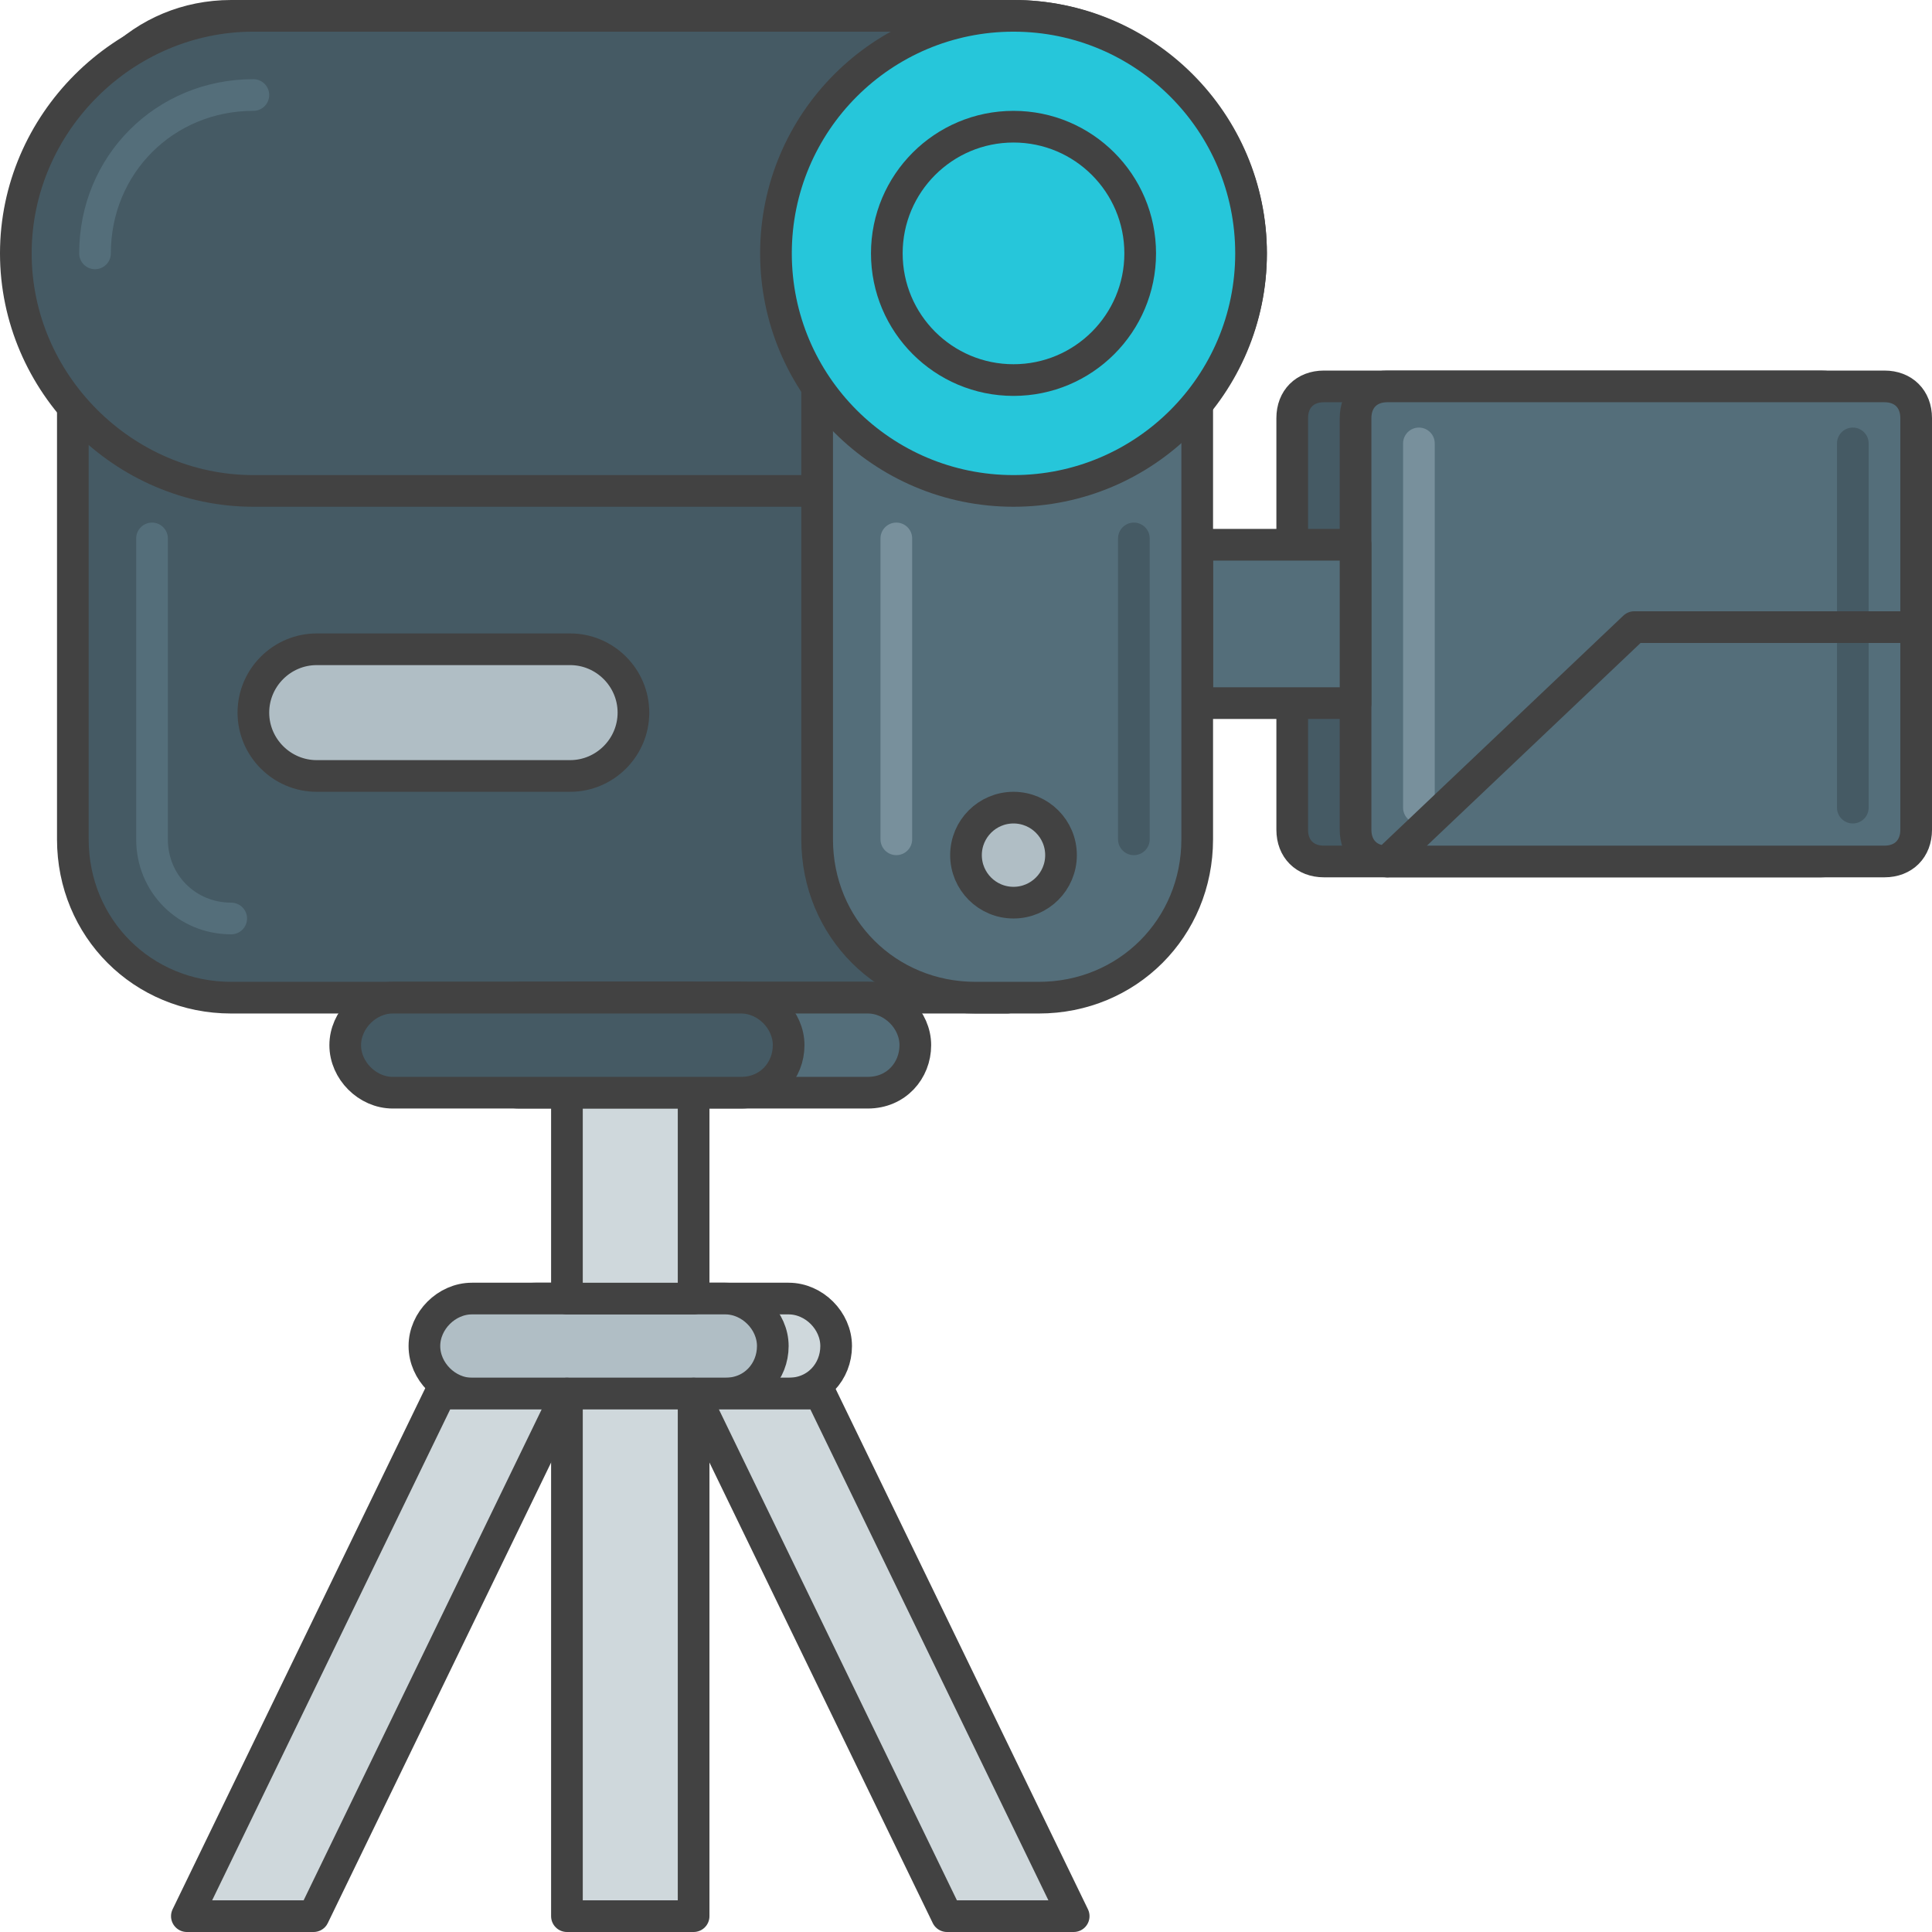 <?xml version="1.0" encoding="utf-8"?>
<!-- Generator: Adobe Illustrator 21.0.0, SVG Export Plug-In . SVG Version: 6.00 Build 0)  -->
<svg version="1.1" id="Layer_1" xmlns="http://www.w3.org/2000/svg" xmlns:xlink="http://www.w3.org/1999/xlink" x="0px" y="0px"
	 viewBox="0 0 61 61" style="enable-background:new 0 0 61 61;" xml:space="preserve">
<style type="text/css">
	.st0{fill:#455A64;stroke:#424242;stroke-linecap:round;stroke-linejoin:round;stroke-miterlimit:10;}
	.st1{fill:none;stroke:#546E7A;stroke-linecap:round;stroke-linejoin:round;stroke-miterlimit:10;}
	.st2{fill:#546E7A;stroke:#424242;stroke-linecap:round;stroke-linejoin:round;stroke-miterlimit:10;}
	.st3{fill:none;stroke:#78909C;stroke-linecap:round;stroke-linejoin:round;stroke-miterlimit:10;}
	.st4{fill:none;stroke:#455A64;stroke-linecap:round;stroke-linejoin:round;stroke-miterlimit:10;}
	.st5{fill:#FFA726;stroke:#424242;stroke-linecap:round;stroke-linejoin:round;stroke-miterlimit:10;}
	.st6{fill:none;stroke:#FB8C00;stroke-linecap:round;stroke-linejoin:round;stroke-miterlimit:10;}
	.st7{fill:none;stroke:#FFCC80;stroke-linecap:round;stroke-linejoin:round;stroke-miterlimit:10;}
	.st8{fill:#CFD8DC;stroke:#424242;stroke-linecap:round;stroke-linejoin:round;stroke-miterlimit:10;}
	.st9{fill:none;stroke:#ECEFF1;stroke-linecap:round;stroke-linejoin:round;stroke-miterlimit:10;}
	.st10{fill:none;stroke:#B0BEC5;stroke-linecap:round;stroke-linejoin:round;stroke-miterlimit:10;}
	.st11{fill:none;stroke:#424242;stroke-linecap:round;stroke-linejoin:round;stroke-miterlimit:10;}
	.st12{fill:#EC407A;stroke:#424242;stroke-linecap:round;stroke-linejoin:round;stroke-miterlimit:10;}
	.st13{fill:none;stroke:#F48FB1;stroke-linecap:round;stroke-linejoin:round;stroke-miterlimit:10;}
	.st14{fill:none;stroke:#D81B60;stroke-linecap:round;stroke-linejoin:round;stroke-miterlimit:10;}
	.st15{fill:#ECEFF1;stroke:#424242;stroke-linecap:round;stroke-linejoin:round;stroke-miterlimit:10;}
	.st16{fill:#26C6DA;stroke:#424242;stroke-linecap:round;stroke-linejoin:round;stroke-miterlimit:10;}
	.st17{fill:none;stroke:#00ACC1;stroke-linecap:round;stroke-linejoin:round;stroke-miterlimit:10;}
	.st18{fill:none;stroke:#80DEEA;stroke-linecap:round;stroke-linejoin:round;stroke-miterlimit:10;}
	.st19{fill:#B0BEC5;stroke:#424242;stroke-linecap:round;stroke-linejoin:round;stroke-miterlimit:10;}
	.st20{fill:none;stroke:#CFD8DC;stroke-linecap:round;stroke-linejoin:round;stroke-miterlimit:10;}
	.st21{fill:#E0E0E0;stroke:#424242;stroke-linecap:round;stroke-linejoin:round;stroke-miterlimit:10;}
	.st22{fill:#F57F17;stroke:#424242;stroke-linecap:round;stroke-linejoin:round;stroke-miterlimit:10;}
	.st23{fill:none;stroke:#F57F17;stroke-linecap:round;stroke-linejoin:round;stroke-miterlimit:10;}
	.st24{fill:#FB8C00;stroke:#424242;stroke-miterlimit:10;}
	.st25{fill:none;stroke:#0097A7;stroke-linecap:round;stroke-linejoin:round;stroke-miterlimit:10;}
	.st26{fill:#26C6DA;stroke:#0097A7;stroke-linecap:round;stroke-linejoin:round;stroke-miterlimit:10;}
	.st27{fill:none;stroke:#90A4AE;stroke-linecap:round;stroke-linejoin:round;stroke-miterlimit:10;}
	.st28{fill:#CFD8DC;}
	.st29{fill:none;stroke:#424242;stroke-linecap:round;stroke-linejoin:round;}
	.st30{fill:none;stroke:#424242;stroke-linecap:round;stroke-linejoin:round;stroke-dasharray:4.071,4.071;}
	.st31{fill:#90A4AE;stroke:#424242;stroke-linecap:round;stroke-linejoin:round;stroke-miterlimit:10;}
	.st32{fill:none;stroke:#78909C;stroke-linecap:round;stroke-miterlimit:10;}
	.st33{fill:none;stroke:#455A64;stroke-linecap:round;stroke-miterlimit:10;}
	.st34{fill:#78909C;stroke:#424242;stroke-linecap:round;stroke-linejoin:round;stroke-miterlimit:10;}
	.st35{fill:none;stroke:#546E7A;stroke-linecap:round;stroke-miterlimit:10;}
	.st36{fill:none;stroke:#FFA726;stroke-linecap:round;stroke-linejoin:round;stroke-miterlimit:10;}
	.st37{fill:#4DD0E1;stroke:#424242;stroke-linecap:round;stroke-linejoin:round;stroke-miterlimit:10;}
	.st38{fill:#00ACC1;stroke:#424242;stroke-linecap:round;stroke-linejoin:round;stroke-miterlimit:10;}
	.st39{fill:#D81B60;stroke:#424242;stroke-linecap:round;stroke-linejoin:round;stroke-miterlimit:10;}
	.st40{fill:none;stroke:#C2185B;stroke-linecap:round;stroke-linejoin:round;stroke-miterlimit:10;}
	.st41{fill:#FB8C00;stroke:#424242;stroke-linecap:round;stroke-linejoin:round;stroke-miterlimit:10;}
	.st42{fill:none;stroke:#37474F;stroke-linecap:round;stroke-linejoin:round;stroke-miterlimit:10;}
	.st43{fill:#B0BEC5;stroke:#424242;stroke-miterlimit:10;}
	.st44{fill:#37474F;stroke:#424242;stroke-linecap:round;stroke-linejoin:round;stroke-miterlimit:10;}
	.st45{fill:#F5F5F5;stroke:#424242;stroke-linecap:round;stroke-linejoin:round;stroke-miterlimit:10;}
	.st46{fill:none;stroke:#FAFAFA;stroke-linecap:round;stroke-linejoin:round;stroke-miterlimit:10;}
	.st47{fill:#F06292;stroke:#424242;stroke-linecap:round;stroke-linejoin:round;stroke-miterlimit:10;}
	.st48{fill:#F48FB1;stroke:#424242;stroke-linecap:round;stroke-linejoin:round;stroke-miterlimit:10;}
</style>
<g id="Camcorder">
	<path class="st0" d="M57.5,27.2H41.8c-0.6,0-1-0.4-1-1v-13c0-0.6,0.4-1,1-1h15.7c0.6,0,1,0.4,1,1v13C58.5,26.8,58.1,27.2,57.5,27.2
		z"/>
	<path class="st0" d="M31.8,31.5H7.3c-2.8,0-5-2.2-5-5v-21c0-2.8,2.2-5,5-5h24.5V31.5z"/>
	<path class="st1" d="M7.3,29c-1.4,0-2.5-1.1-2.5-2.5V17"/>
	<path class="st8" d="M24.9,44h-8c-0.8,0-1.5-0.7-1.5-1.5l0,0c0-0.8,0.7-1.5,1.5-1.5h8c0.8,0,1.5,0.7,1.5,1.5l0,0
		C26.4,43.3,25.8,44,24.9,44z"/>
	<path class="st19" d="M22.9,44h-8c-0.8,0-1.5-0.7-1.5-1.5l0,0c0-0.8,0.7-1.5,1.5-1.5h8c0.8,0,1.5,0.7,1.5,1.5l0,0
		C24.4,43.3,23.8,44,22.9,44z"/>
	<path class="st2" d="M59.5,27.2H43.8c-0.6,0-1-0.4-1-1v-13c0-0.6,0.4-1,1-1h15.7c0.6,0,1,0.4,1,1v13C60.5,26.8,60.1,27.2,59.5,27.2
		z"/>
	<path class="st0" d="M32,15.5H8c-4.1,0-7.5-3.4-7.5-7.5v0c0-4.1,3.4-7.5,7.5-7.5h24c4.1,0,7.5,3.4,7.5,7.5v0
		C39.5,12.1,36.1,15.5,32,15.5z"/>
	<path class="st1" d="M3,8c0-2.8,2.2-5,5-5"/>
	<rect x="37.8" y="17.2" class="st2" width="5" height="5"/>
	<rect x="17.9" y="31.5" class="st8" width="4" height="9.5"/>
	<path class="st19" d="M18,24.5h-8c-1.1,0-2-0.9-2-2v0c0-1.1,0.9-2,2-2h8c1.1,0,2,0.9,2,2v0C20,23.6,19.1,24.5,18,24.5z"/>
	<path class="st2" d="M37.8,8h-12v18.5c0,2.8,2.2,5,5,5h2c2.8,0,5-2.2,5-5V8z"/>
	<path class="st3" d="M28.3,26.5V17"/>
	<path class="st4" d="M35.8,26.5V17"/>
	<path class="st3" d="M44.8,25.5V14"/>
	<path class="st4" d="M58.5,25.5V14"/>
	<g>
		<circle class="st16" cx="32" cy="8" r="7.5"/>
		<circle class="st16" cx="32" cy="8" r="4"/>
	</g>
	<circle class="st19" cx="32" cy="27" r="1.5"/>
	<polyline class="st11" points="43.8,27.2 51.6,19.8 60.5,19.8 	"/>
	<path class="st2" d="M27.4,34.5h-11c-0.8,0-1.5-0.7-1.5-1.5l0,0c0-0.8,0.7-1.5,1.5-1.5h11c0.8,0,1.5,0.7,1.5,1.5l0,0
		C28.9,33.8,28.3,34.5,27.4,34.5z"/>
	<path class="st0" d="M23.4,34.5h-11c-0.8,0-1.5-0.7-1.5-1.5l0,0c0-0.8,0.7-1.5,1.5-1.5h11c0.8,0,1.5,0.7,1.5,1.5l0,0
		C24.9,33.8,24.3,34.5,23.4,34.5z"/>
	<polygon class="st8" points="9.9,60.5 5.9,60.5 13.9,44 17.9,44 	"/>
	<polygon class="st8" points="29.9,60.5 33.9,60.5 25.9,44 21.9,44 	"/>
	<rect x="17.9" y="44" class="st8" width="4" height="16.5"/>
</g>
</svg>
